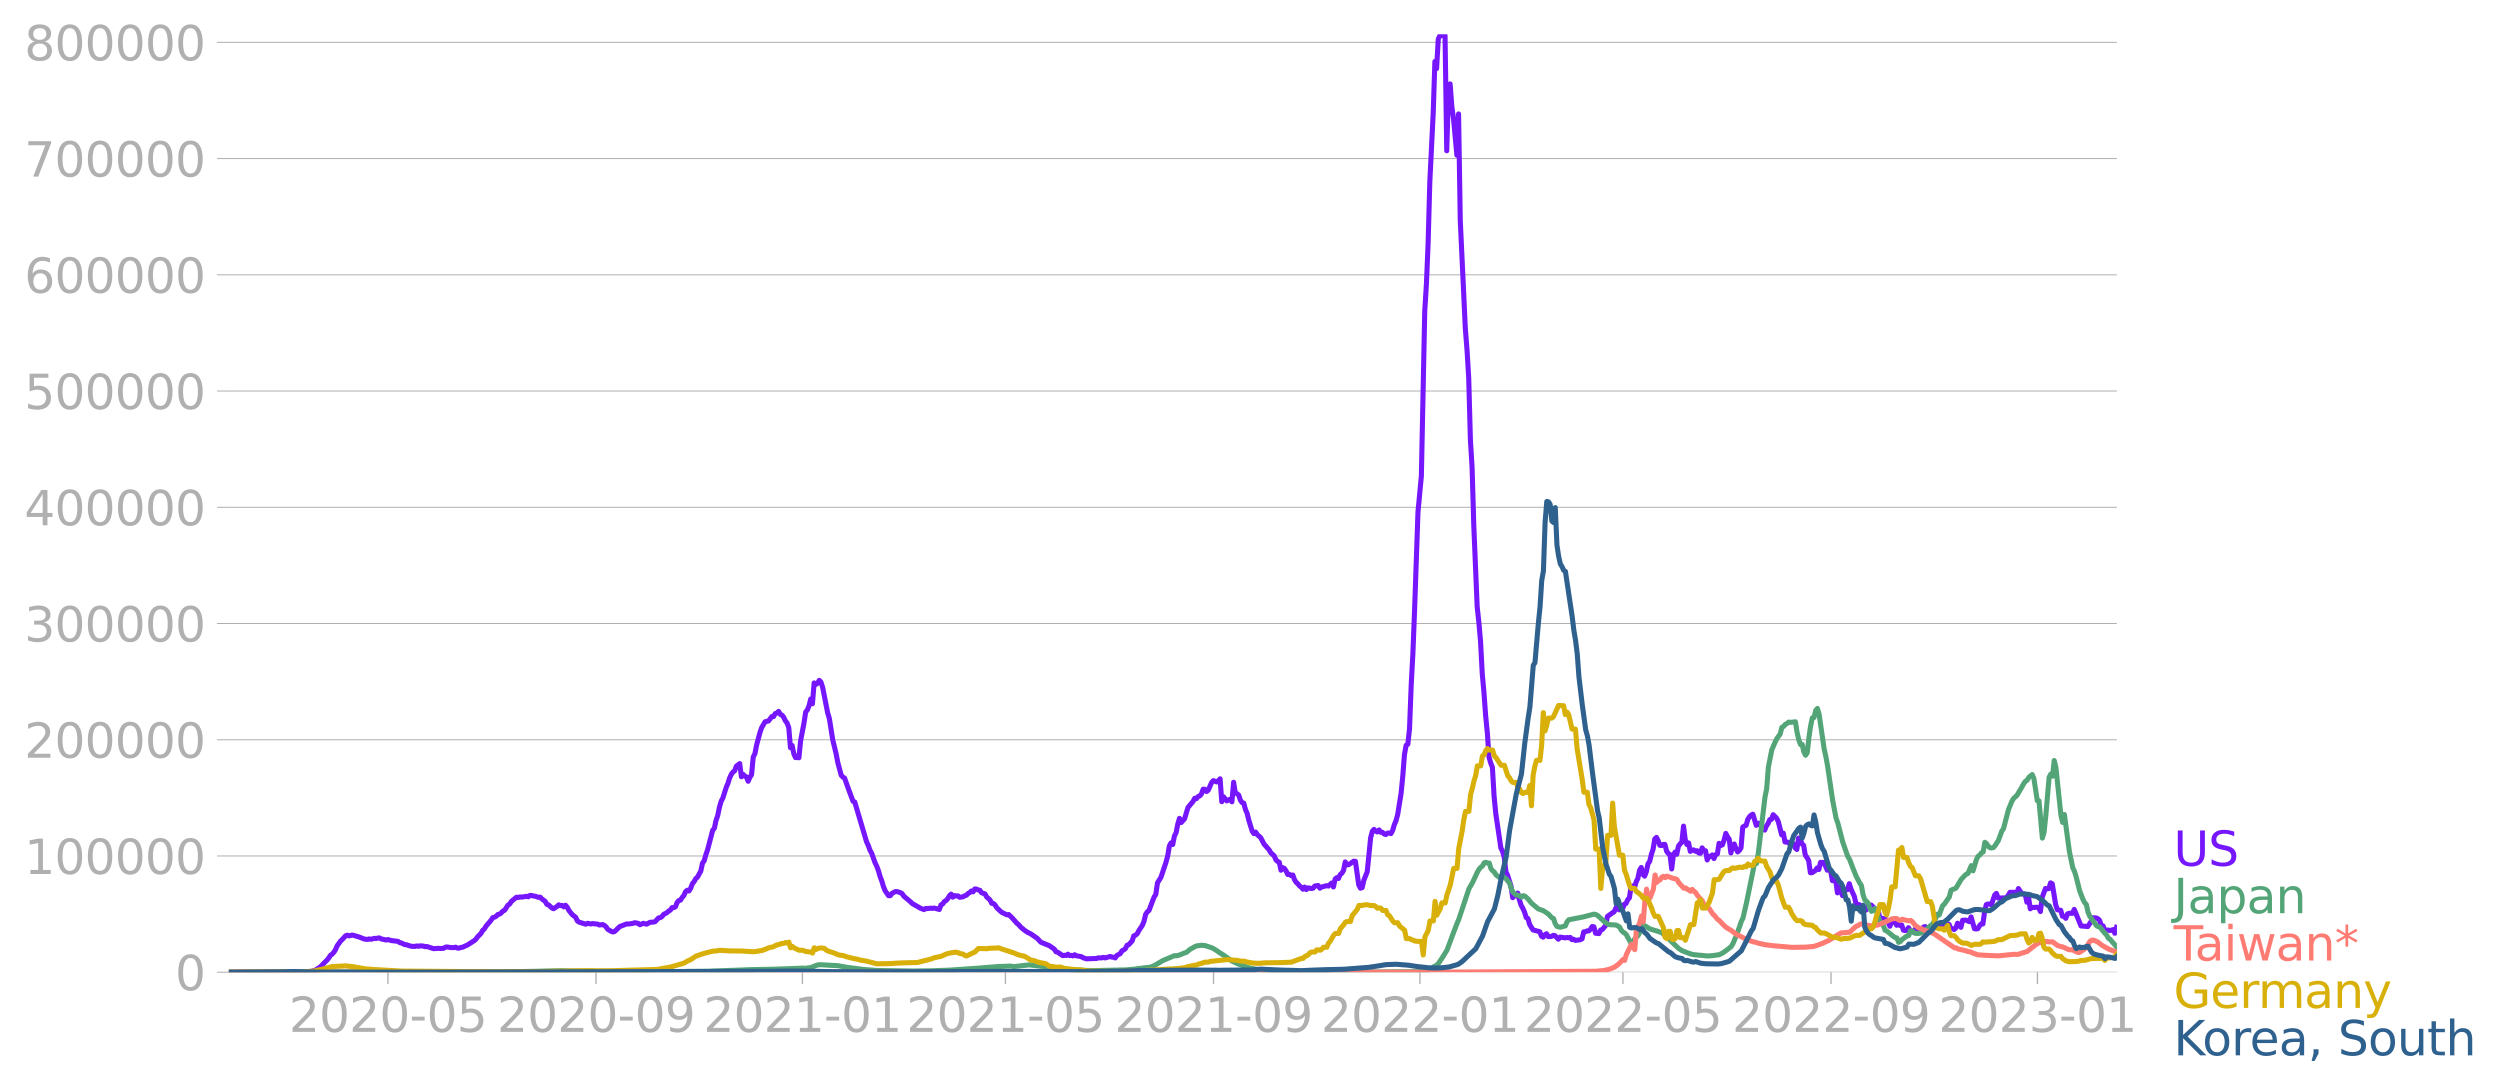 <svg xmlns="http://www.w3.org/2000/svg" xmlns:xlink="http://www.w3.org/1999/xlink" width="985.137" height="429.331" viewBox="0 0 738.852 321.998"><defs><style>*{stroke-linejoin:round;stroke-linecap:butt}</style></defs><g id="figure_1"><path id="patch_1" d="M0 321.998h738.852V0H0v321.998z" style="fill:none"/><g id="axes_1"><path id="patch_2" d="M67.645 287.328h558v-277.2h-558v277.2z" style="fill:none"/><g id="matplotlib.axis_1"><g id="xtick_1"><g id="line2d_1"><defs><path id="mc8f231d017" d="M0 0v3.5" style="stroke:#b0b0b0;stroke-width:.4"/></defs><use xlink:href="#mc8f231d017" x="114.645" y="287.328" style="fill:#b0b0b0;stroke:#b0b0b0;stroke-width:.4"/></g><g id="text_1" style="fill:#b0b0b0" transform="matrix(.14 0 0 -.14 85.397 304.966)"><defs><path id="DejaVuSans-32" d="M1228 531h2203V0H469v531q359 372 979 998 621 627 780 809 303 340 423 576 121 236 121 464 0 372-261 606-261 235-680 235-297 0-627-103-329-103-704-313v638q381 153 712 231 332 78 607 78 725 0 1156-363 431-362 431-968 0-288-108-546-107-257-392-607-78-91-497-524-418-433-1181-1211z" transform="scale(.016)"/><path id="DejaVuSans-30" d="M2034 4250q-487 0-733-480-245-479-245-1442 0-959 245-1439 246-480 733-480 491 0 736 480 246 480 246 1439 0 963-246 1442-245 480-736 480zm0 500q785 0 1199-621 414-620 414-1801 0-1178-414-1799Q2819-91 2034-91q-784 0-1198 620-414 621-414 1799 0 1181 414 1801 414 621 1198 621z" transform="scale(.016)"/><path id="DejaVuSans-2d" d="M313 2009h1684v-512H313v512z" transform="scale(.016)"/><path id="DejaVuSans-35" d="M691 4666h2478v-532H1269V2991q137 47 274 70 138 23 276 23 781 0 1237-428 457-428 457-1159 0-753-469-1171Q2575-91 1722-91q-294 0-599 50Q819 9 494 109v635q281-153 581-228t634-75q541 0 856 284 316 284 316 772 0 487-316 771-315 285-856 285-253 0-505-56-251-56-513-175v2344z" transform="scale(.016)"/></defs><use xlink:href="#DejaVuSans-32"/><use xlink:href="#DejaVuSans-30" x="63.623"/><use xlink:href="#DejaVuSans-32" x="127.246"/><use xlink:href="#DejaVuSans-30" x="190.869"/><use xlink:href="#DejaVuSans-2d" x="254.492"/><use xlink:href="#DejaVuSans-30" x="290.576"/><use xlink:href="#DejaVuSans-35" x="354.199"/></g></g><g id="xtick_2"><use xlink:href="#mc8f231d017" id="line2d_2" x="176.145" y="287.328" style="fill:#b0b0b0;stroke:#b0b0b0;stroke-width:.4"/><g id="text_2" style="fill:#b0b0b0" transform="matrix(.14 0 0 -.14 146.897 304.966)"><defs><path id="DejaVuSans-39" d="M703 97v575q238-113 481-172 244-59 479-59 625 0 954 420 330 420 377 1277-181-269-460-413-278-144-615-144-700 0-1108 423-408 424-408 1159 0 718 425 1152 425 435 1131 435 810 0 1236-621 427-620 427-1801 0-1103-524-1761Q2575-91 1691-91q-238 0-482 47Q966 3 703 97zm1256 1978q425 0 673 290 249 291 249 798 0 503-249 795-248 292-673 292t-673-292q-248-292-248-795 0-507 248-798 248-290 673-290z" transform="scale(.016)"/></defs><use xlink:href="#DejaVuSans-32"/><use xlink:href="#DejaVuSans-30" x="63.623"/><use xlink:href="#DejaVuSans-32" x="127.246"/><use xlink:href="#DejaVuSans-30" x="190.869"/><use xlink:href="#DejaVuSans-2d" x="254.492"/><use xlink:href="#DejaVuSans-30" x="290.576"/><use xlink:href="#DejaVuSans-39" x="354.199"/></g></g><g id="xtick_3"><use xlink:href="#mc8f231d017" id="line2d_3" x="237.145" y="287.328" style="fill:#b0b0b0;stroke:#b0b0b0;stroke-width:.4"/><g id="text_3" style="fill:#b0b0b0" transform="matrix(.14 0 0 -.14 207.897 304.966)"><defs><path id="DejaVuSans-31" d="M794 531h1031v3560L703 3866v575l1116 225h631V531h1031V0H794v531z" transform="scale(.016)"/></defs><use xlink:href="#DejaVuSans-32"/><use xlink:href="#DejaVuSans-30" x="63.623"/><use xlink:href="#DejaVuSans-32" x="127.246"/><use xlink:href="#DejaVuSans-31" x="190.869"/><use xlink:href="#DejaVuSans-2d" x="254.492"/><use xlink:href="#DejaVuSans-30" x="290.576"/><use xlink:href="#DejaVuSans-31" x="354.199"/></g></g><g id="xtick_4"><use xlink:href="#mc8f231d017" id="line2d_4" x="297.145" y="287.328" style="fill:#b0b0b0;stroke:#b0b0b0;stroke-width:.4"/><g id="text_4" style="fill:#b0b0b0" transform="matrix(.14 0 0 -.14 267.897 304.966)"><use xlink:href="#DejaVuSans-32"/><use xlink:href="#DejaVuSans-30" x="63.623"/><use xlink:href="#DejaVuSans-32" x="127.246"/><use xlink:href="#DejaVuSans-31" x="190.869"/><use xlink:href="#DejaVuSans-2d" x="254.492"/><use xlink:href="#DejaVuSans-30" x="290.576"/><use xlink:href="#DejaVuSans-35" x="354.199"/></g></g><g id="xtick_5"><use xlink:href="#mc8f231d017" id="line2d_5" x="358.645" y="287.328" style="fill:#b0b0b0;stroke:#b0b0b0;stroke-width:.4"/><g id="text_5" style="fill:#b0b0b0" transform="matrix(.14 0 0 -.14 329.397 304.966)"><use xlink:href="#DejaVuSans-32"/><use xlink:href="#DejaVuSans-30" x="63.623"/><use xlink:href="#DejaVuSans-32" x="127.246"/><use xlink:href="#DejaVuSans-31" x="190.869"/><use xlink:href="#DejaVuSans-2d" x="254.492"/><use xlink:href="#DejaVuSans-30" x="290.576"/><use xlink:href="#DejaVuSans-39" x="354.199"/></g></g><g id="xtick_6"><use xlink:href="#mc8f231d017" id="line2d_6" x="419.645" y="287.328" style="fill:#b0b0b0;stroke:#b0b0b0;stroke-width:.4"/><g id="text_6" style="fill:#b0b0b0" transform="matrix(.14 0 0 -.14 390.397 304.966)"><use xlink:href="#DejaVuSans-32"/><use xlink:href="#DejaVuSans-30" x="63.623"/><use xlink:href="#DejaVuSans-32" x="127.246"/><use xlink:href="#DejaVuSans-32" x="190.869"/><use xlink:href="#DejaVuSans-2d" x="254.492"/><use xlink:href="#DejaVuSans-30" x="290.576"/><use xlink:href="#DejaVuSans-31" x="354.199"/></g></g><g id="xtick_7"><use xlink:href="#mc8f231d017" id="line2d_7" x="479.645" y="287.328" style="fill:#b0b0b0;stroke:#b0b0b0;stroke-width:.4"/><g id="text_7" style="fill:#b0b0b0" transform="matrix(.14 0 0 -.14 450.397 304.966)"><use xlink:href="#DejaVuSans-32"/><use xlink:href="#DejaVuSans-30" x="63.623"/><use xlink:href="#DejaVuSans-32" x="127.246"/><use xlink:href="#DejaVuSans-32" x="190.869"/><use xlink:href="#DejaVuSans-2d" x="254.492"/><use xlink:href="#DejaVuSans-30" x="290.576"/><use xlink:href="#DejaVuSans-35" x="354.199"/></g></g><g id="xtick_8"><use xlink:href="#mc8f231d017" id="line2d_8" x="541.145" y="287.328" style="fill:#b0b0b0;stroke:#b0b0b0;stroke-width:.4"/><g id="text_8" style="fill:#b0b0b0" transform="matrix(.14 0 0 -.14 511.897 304.966)"><use xlink:href="#DejaVuSans-32"/><use xlink:href="#DejaVuSans-30" x="63.623"/><use xlink:href="#DejaVuSans-32" x="127.246"/><use xlink:href="#DejaVuSans-32" x="190.869"/><use xlink:href="#DejaVuSans-2d" x="254.492"/><use xlink:href="#DejaVuSans-30" x="290.576"/><use xlink:href="#DejaVuSans-39" x="354.199"/></g></g><g id="xtick_9"><use xlink:href="#mc8f231d017" id="line2d_9" x="602.145" y="287.328" style="fill:#b0b0b0;stroke:#b0b0b0;stroke-width:.4"/><g id="text_9" style="fill:#b0b0b0" transform="matrix(.14 0 0 -.14 572.897 304.966)"><defs><path id="DejaVuSans-33" d="M2597 2516q453-97 707-404 255-306 255-756 0-690-475-1069Q2609-91 1734-91q-293 0-604 58T488 141v609q262-153 574-231 313-78 654-78 593 0 904 234t311 681q0 413-289 645-289 233-804 233h-544v519h569q465 0 712 186t247 536q0 359-255 551-254 193-729 193-260 0-557-57-297-56-653-174v562q360 100 674 150t592 50q719 0 1137-327 419-326 419-882 0-388-222-655t-631-370z" transform="scale(.016)"/></defs><use xlink:href="#DejaVuSans-32"/><use xlink:href="#DejaVuSans-30" x="63.623"/><use xlink:href="#DejaVuSans-32" x="127.246"/><use xlink:href="#DejaVuSans-33" x="190.869"/><use xlink:href="#DejaVuSans-2d" x="254.492"/><use xlink:href="#DejaVuSans-30" x="290.576"/><use xlink:href="#DejaVuSans-31" x="354.199"/></g></g></g><g id="matplotlib.axis_2"><g id="ytick_1"><path id="line2d_10" d="M67.645 287.328h558" clip-path="url(#p9eb7801c68)" style="fill:none;stroke:#b0b0b0;stroke-width:.3;stroke-linecap:square"/><g id="line2d_11"><defs><path id="md61487b207" d="M0 0h-3.5" style="stroke:#b0b0b0;stroke-width:.3"/></defs><use xlink:href="#md61487b207" x="67.645" y="287.328" style="fill:#b0b0b0;stroke:#b0b0b0;stroke-width:.3"/></g><use xlink:href="#DejaVuSans-30" id="text_10" style="fill:#b0b0b0" transform="matrix(.14 0 0 -.14 51.737 292.647)"/></g><g id="ytick_2"><path id="line2d_12" d="M67.645 252.977h558" clip-path="url(#p9eb7801c68)" style="fill:none;stroke:#b0b0b0;stroke-width:.3;stroke-linecap:square"/><use xlink:href="#md61487b207" id="line2d_13" x="67.645" y="252.977" style="fill:#b0b0b0;stroke:#b0b0b0;stroke-width:.3"/><g id="text_11" style="fill:#b0b0b0" transform="matrix(.14 0 0 -.14 7.2 258.296)"><use xlink:href="#DejaVuSans-31"/><use xlink:href="#DejaVuSans-30" x="63.623"/><use xlink:href="#DejaVuSans-30" x="127.246"/><use xlink:href="#DejaVuSans-30" x="190.869"/><use xlink:href="#DejaVuSans-30" x="254.492"/><use xlink:href="#DejaVuSans-30" x="318.115"/></g></g><g id="ytick_3"><path id="line2d_14" d="M67.645 218.626h558" clip-path="url(#p9eb7801c68)" style="fill:none;stroke:#b0b0b0;stroke-width:.3;stroke-linecap:square"/><use xlink:href="#md61487b207" id="line2d_15" x="67.645" y="218.626" style="fill:#b0b0b0;stroke:#b0b0b0;stroke-width:.3"/><g id="text_12" style="fill:#b0b0b0" transform="matrix(.14 0 0 -.14 7.2 223.945)"><use xlink:href="#DejaVuSans-32"/><use xlink:href="#DejaVuSans-30" x="63.623"/><use xlink:href="#DejaVuSans-30" x="127.246"/><use xlink:href="#DejaVuSans-30" x="190.869"/><use xlink:href="#DejaVuSans-30" x="254.492"/><use xlink:href="#DejaVuSans-30" x="318.115"/></g></g><g id="ytick_4"><path id="line2d_16" d="M67.645 184.275h558" clip-path="url(#p9eb7801c68)" style="fill:none;stroke:#b0b0b0;stroke-width:.3;stroke-linecap:square"/><use xlink:href="#md61487b207" id="line2d_17" x="67.645" y="184.275" style="fill:#b0b0b0;stroke:#b0b0b0;stroke-width:.3"/><g id="text_13" style="fill:#b0b0b0" transform="matrix(.14 0 0 -.14 7.2 189.594)"><use xlink:href="#DejaVuSans-33"/><use xlink:href="#DejaVuSans-30" x="63.623"/><use xlink:href="#DejaVuSans-30" x="127.246"/><use xlink:href="#DejaVuSans-30" x="190.869"/><use xlink:href="#DejaVuSans-30" x="254.492"/><use xlink:href="#DejaVuSans-30" x="318.115"/></g></g><g id="ytick_5"><path id="line2d_18" d="M67.645 149.924h558" clip-path="url(#p9eb7801c68)" style="fill:none;stroke:#b0b0b0;stroke-width:.3;stroke-linecap:square"/><use xlink:href="#md61487b207" id="line2d_19" x="67.645" y="149.924" style="fill:#b0b0b0;stroke:#b0b0b0;stroke-width:.3"/><g id="text_14" style="fill:#b0b0b0" transform="matrix(.14 0 0 -.14 7.2 155.242)"><defs><path id="DejaVuSans-34" d="M2419 4116 825 1625h1594v2491zm-166 550h794V1625h666v-525h-666V0h-628v1100H313v609l1940 2957z" transform="scale(.016)"/></defs><use xlink:href="#DejaVuSans-34"/><use xlink:href="#DejaVuSans-30" x="63.623"/><use xlink:href="#DejaVuSans-30" x="127.246"/><use xlink:href="#DejaVuSans-30" x="190.869"/><use xlink:href="#DejaVuSans-30" x="254.492"/><use xlink:href="#DejaVuSans-30" x="318.115"/></g></g><g id="ytick_6"><path id="line2d_20" d="M67.645 115.572h558" clip-path="url(#p9eb7801c68)" style="fill:none;stroke:#b0b0b0;stroke-width:.3;stroke-linecap:square"/><use xlink:href="#md61487b207" id="line2d_21" x="67.645" y="115.572" style="fill:#b0b0b0;stroke:#b0b0b0;stroke-width:.3"/><g id="text_15" style="fill:#b0b0b0" transform="matrix(.14 0 0 -.14 7.2 120.891)"><use xlink:href="#DejaVuSans-35"/><use xlink:href="#DejaVuSans-30" x="63.623"/><use xlink:href="#DejaVuSans-30" x="127.246"/><use xlink:href="#DejaVuSans-30" x="190.869"/><use xlink:href="#DejaVuSans-30" x="254.492"/><use xlink:href="#DejaVuSans-30" x="318.115"/></g></g><g id="ytick_7"><path id="line2d_22" d="M67.645 81.221h558" clip-path="url(#p9eb7801c68)" style="fill:none;stroke:#b0b0b0;stroke-width:.3;stroke-linecap:square"/><use xlink:href="#md61487b207" id="line2d_23" x="67.645" y="81.221" style="fill:#b0b0b0;stroke:#b0b0b0;stroke-width:.3"/><g id="text_16" style="fill:#b0b0b0" transform="matrix(.14 0 0 -.14 7.2 86.54)"><defs><path id="DejaVuSans-36" d="M2113 2584q-425 0-674-291-248-290-248-796 0-503 248-796 249-292 674-292t673 292q248 293 248 796 0 506-248 796-248 291-673 291zm1253 1979v-575q-238 112-480 171-242 60-480 60-625 0-955-422-329-422-376-1275 184 272 462 417 279 145 613 145 703 0 1111-427 408-426 408-1160 0-719-425-1154Q2819-91 2113-91q-810 0-1238 620-428 621-428 1799 0 1106 525 1764t1409 658q238 0 480-47t505-140z" transform="scale(.016)"/></defs><use xlink:href="#DejaVuSans-36"/><use xlink:href="#DejaVuSans-30" x="63.623"/><use xlink:href="#DejaVuSans-30" x="127.246"/><use xlink:href="#DejaVuSans-30" x="190.869"/><use xlink:href="#DejaVuSans-30" x="254.492"/><use xlink:href="#DejaVuSans-30" x="318.115"/></g></g><g id="ytick_8"><path id="line2d_24" d="M67.645 46.87h558" clip-path="url(#p9eb7801c68)" style="fill:none;stroke:#b0b0b0;stroke-width:.3;stroke-linecap:square"/><use xlink:href="#md61487b207" id="line2d_25" x="67.645" y="46.87" style="fill:#b0b0b0;stroke:#b0b0b0;stroke-width:.3"/><g id="text_17" style="fill:#b0b0b0" transform="matrix(.14 0 0 -.14 7.2 52.189)"><defs><path id="DejaVuSans-37" d="M525 4666h3000v-269L1831 0h-659l1594 4134H525v532z" transform="scale(.016)"/></defs><use xlink:href="#DejaVuSans-37"/><use xlink:href="#DejaVuSans-30" x="63.623"/><use xlink:href="#DejaVuSans-30" x="127.246"/><use xlink:href="#DejaVuSans-30" x="190.869"/><use xlink:href="#DejaVuSans-30" x="254.492"/><use xlink:href="#DejaVuSans-30" x="318.115"/></g></g><g id="ytick_9"><path id="line2d_26" d="M67.645 12.519h558" clip-path="url(#p9eb7801c68)" style="fill:none;stroke:#b0b0b0;stroke-width:.3;stroke-linecap:square"/><use xlink:href="#md61487b207" id="line2d_27" x="67.645" y="12.519" style="fill:#b0b0b0;stroke:#b0b0b0;stroke-width:.3"/><g id="text_18" style="fill:#b0b0b0" transform="matrix(.14 0 0 -.14 7.2 17.838)"><defs><path id="DejaVuSans-38" d="M2034 2216q-450 0-708-241-257-241-257-662 0-422 257-663 258-241 708-241t709 242q260 243 260 662 0 421-258 662-257 241-711 241zm-631 268q-406 100-633 378-226 279-226 679 0 559 398 884 399 325 1092 325 697 0 1094-325t397-884q0-400-227-679-226-278-629-378 456-106 710-416 255-309 255-755 0-679-414-1042Q2806-91 2034-91q-771 0-1186 362-414 363-414 1042 0 446 256 755 257 310 713 416zm-231 997q0-362 226-565 227-203 636-203 407 0 636 203 230 203 230 565 0 363-230 566-229 203-636 203-409 0-636-203-226-203-226-566z" transform="scale(.016)"/></defs><use xlink:href="#DejaVuSans-38"/><use xlink:href="#DejaVuSans-30" x="63.623"/><use xlink:href="#DejaVuSans-30" x="127.246"/><use xlink:href="#DejaVuSans-30" x="190.869"/><use xlink:href="#DejaVuSans-30" x="254.492"/><use xlink:href="#DejaVuSans-30" x="318.115"/></g></g></g><path id="line2d_28" d="m67.645 287.328 22.5-.097 2-.184 1-.312 1.5-.964 2-2.025.5-.6.5-.794.5-.353.5-.54.5-.774.5-1.163 1-1.389.5-.469 1-1.103.5-.185.5.225 1-.269 2 .59 1.5.601 1 .121.5-.167.5.126 1-.294.5.082.5-.161.5-.043.5.292 1 .221.5.126.5-.163 1 .31 1.5.176.5.064.5.373.5.118 1 .476.5.034 1 .33.5.137 1 .022.5-.155.5.128.5-.14 1 .062.5.193.5-.072 2 .651 1.5-.11.5.066 1-.074.5-.323.5-.07 1 .172 1 .028.5-.133.5.266.5.03.5-.195.5-.056 1.5-.679 2-1.276.5-.436.5-.697 1-.997.5-.888.5-.44.5-.837 1.5-1.758.5-.771.5-.127.5-.254.5-.542.5-.103.5-.361.5-.549.5-.233 1-1.535.5-.308.5-.784 1.5-1.231.5.103.5-.19.5.06 1.5-.242.5.148.5-.419.5.028.5.165.5.042 1 .35.5-.07.5.519 1 .74.5.888.5.144 1 .936.5.193 1-.668.5-.478.5.233.5-.053.5.421.5-.472.5.561.5.961 1 1.254 1 .766.5 1.088.5.346 2 .624.5-.26 1 .186.5-.111 1.5.158.5.257 1-.123.5.25.5.432.5.73 1 .582.5.188.5-.117 1-.953.5-.507 2-.774 1-.032 1-.184.5-.174 1 .214.5.387 1-.407 1 .243 1-.56 1-.05.5-.135 1-1.1.5-.087.5-.288.5-.663 1-.52.5-.475.5-.278.5-.735.5.02.5-.266.5-1.265.5-.587.5-.111.5-.803.5-.58.5-1.14.5-.397.5.21.5-.806.5-1.323.5-.612.5-.901.5-.426 1-1.827.5-2.351.5-.672.5-1.833.5-1.405 1.5-5.754.5-.599.5-2.33.5-1.453.5-2.436.5-1.754.5-.94 1-3.163.5-1.17.5-1.587.5-1.095.5-.72.5-.329.5-1.4 1-.759.5 3.88.5-.693.5.496.5.273.5 1.264.5-1.171.5-.774.5-5.227.5-.978.5-2.573 1-3.738.5-1.406 1-1.722 1-.225 1-1.307.5.013.5-.903.5-.167.5-.468.5.87.5.22.5.635.5 1.051.5.656.5 1.353.5 5.934.5-.635.5 2.453.5 1.118.5-.051.5.1.5-5.022 1-5.234.5-3.29.5-.593.5-1.241.5-2.01.5 1.416.5-6.151.5.447.5-.33.5-.872.5.477.5 1.523 1.5 7.616.5 1.657 1 6.312 1 4.118.5 2.6 1 3.73.5.555.5.28 1 2.838 1.5 4.034.5.204 3.5 11.77.5 1.06.5 1.408.5.908 1 2.787.5 1.03.5 1.327.5 1.763.5 1.31.5 1.663.5 1.211 1 1.458.5.002.5-.686 1-.53.5-.002 1 .312.5.29.5.745 2 1.685.5.496 1.5.862 1 .569 1 .367.5-.333.5.037 1-.128.5.067.5-.099 1.5.423.5-1.372.5-.254.5-.748.5-.27.5-.539.5-.893.5-.466.5.904.5-.464.5.112.5-.035.5.417 1-.135.5-.311.5-.147.5-.518.5-.287.5-.465.5.247.5-.85.5.038.5.276.5.081.5.735 1 .338.5.897 1 .897.5.987.5.052.5.462.5.812 1 .944.5.419 1.5.73.5-.104 1 .95 1.5 1.694.5.385.5.619 1 .848 1 .718 1 .471 2 1.39 1 1.103 2.5 1.01 1.5 1.044.5.776.5.133 1.5 1.018.5-.107.5.064.5-.385.5.407.5-.079.5.17.5-.343.5.31 1 .155.5.106.5.316 1 .32 3-.114.5-.173 1 .005.5-.149.5.16 1.5-.423.5.184.5.02.5.225.5-.738 1-.53.5-.853.5-.234.5-.368.5-1.005.5-.194 1-1.08.5-1.525.5-.197.5-.423.5-.96 1-1.48.5-1.202.5-2.097.5-.752.5-.406 1-2.677.5-1.262.5-.782.5-3.453 1-1.576 1.5-4.45.5-1.828.5-2.984.5-.942.5.475.5-2.499.5-.993.5-2.556.5-1.68.5 1.238 1-1.102 1-3.33 1.5-1.795.5-.95.5.122.5-.63.5-.196.5-.584.5-1.394.5.032.5.663.5-.384 1-2.287.5-.551 1 .385.5-.358.5-.565.5 6.766.5-1.472 1 1.239.5-.323.5-.157.5.742.5-5.774.5 3.164.5.217.5.395.5 1.524.5.7.5.176.5 1.88.5 1.164.5 2.04 1 3.222.5.707.5-.473.5.76 1 .904 1 1.897 1.5 1.712.5.866 1 .892.5 1.19.5.463.5.256.5 2.342.5-.758.5.217.5.733.5 1.07.5-.05.5.384.5-.185.5 1.392.5.79.5.434.5.63.5.347.5.6.5-.63.5.734.5-.502 1 .194.5-.099.5-.64 1-.138.5.773.5-.328 1.5-.406.5.123 1-.9.5 1.157.5-2.308.5-.437.5.25.5-1.164.5-.392.5-.848.5-2.498.5.876.5-.052 1.5-1.041.5.04 1 7.023.5.923.5-.177.5-2.172 1-2.517 1-10.02.5-1.93.5-.561.5.502.5.252.5-.608.5.686.5.029.5.494.5.155.5-.409.5-.043.5.185.5-.896.5-1.722.5-1.175.5-1.842 1-6.224.5-5.017.5-6.487.5-2.736.5-.326.5-4.544.5-13 .5-9.333.5-12.914 1-28.822 1-10.631 1-48.733.5-8.085.5-12.104.5-18.007 1-20.298.5-15.297.5 2.09.5-8.739.5-1.015.5-.008.5-.374.5.359.5 34.069.5-17.01.5-2.747.5 6.596.5 3.603 1 10.87.5-12.194.5 31.435 1.5 32.067.5 6.246.5 8.338.5 18.325.5 8.137.5 17.176 1 23.926.5 4.625.5 5.692.5 9.457.5 5.527.5 6.867.5 5.068.5 7.192.5 1.749.5 1.267.5 8.607.5 5.076 1.5 10.144.5 1.013.5 1.75.5 4.296.5 1.04 1 3.166.5 3.447.5-.77.5.246.5-.84.5 2.097.5 1.522.5.885.5 1.13.5 1.598.5.29.5 1.738 1 1.632 2 .528.5 1.328.5.286.5-.704.5-.312.5.84 1-.046.5-.333.5.112 1 1.046.5-.627 1.5.215.5-.09.5.088.5-.123.5.65.5-.116.5.344 1-.114.5-.089.5-.25.5-2.063.5-.048.5-.235h.5l.5-.503.5-.792.5.09.5 1.899 1 .104.5-1.052.5-.16 1-1.195.5-2.655 1.5-1.09.5-.313.5-1.082.5-.809.5 1.341 1-.381.5-1.28.5-.234.5-1.106.5-.551.5-3.327.5-.194.5.527.5-1.732.5-1.024.5-2.388.5-.84.5 2.05.5.519.5-1.302.5-2.343.5-.727.5-2.1.5-1.483.5-3.02.5-.473.5.978.5 1.361.5.072.5-.339.5.001.5 2.01.5.681.5.297.5 4.254.5-4.088.5-.883.5.648.5-2.412.5-.68.5-.455.5-4.775.5 3.952.5 1.478.5-.471.5 2.494.5-.356.5-.073.5.404.5-.173.5.673.5.093.5-1.602.5.864.5-.014.5 2.725.5-1.031.5-.023.5-.426.5 1.06.5-1.144.5-.212.5-3.135.5.657.5-.223.5-1.425.5-1.945.5 1.008.5.677.5 4.096.5-2.14.5-.516.5 1.408.5.94.5-.429.5-.79.5-6.106.5-.333.5-.191.5-1.786.5-.76.5-.498.5-.248 1 3.289.5-.593.5-.015.5 1.069.5.63.5.312.5-1.228.5-.73.5-1.148.5-.08.5-1.365 1 1.013.5.984 1 3.952.5-.488.5 2.606 1 .077.5.718.5-.433.5.192.5 1.195.5.464.5-3.37.5.143.5 1.595.5.392.5 2.925.5.68.5.937.5 3.563.5-.003 1-.675.5-.727.5.465.5-2.119 1 .034 1 2.287.5-.124.5.434.5 2.752 1 .07.5 3.555.5-1.813 1 2.643.5-1.773.5.065.5-.076.5-1.753.5 1.609 1 2.176.5 2.185 1 .252 1 1.183 1 .364.5-1.328 1-.12 1.5 1.481.5-.17.5 2.44 1.5.326.5.279.5.744.5 1.157.5-1.215 1 .021.5.904.5-.27.5.328.5-.13.5 1.534.5.086.5-.058.5-.779.5.844 1 .5.5-.935.5.029 1-.11.5-.008.5-.532.5-.094.5.77.5-.178.5.255 1-.527.5-.123 1-.97.5.187.5-.23.5.21.5.86.5-1.143.5.221.5 1.253.5.001.5.27.5-.478.5-1.394 1 1.218.5-2.08 1-.052 1 .465.5-1.408 1 3.486.5.084.5-.098.5-.874.5-.546.5.022.5-3.646.5-2.063.5-.187.5.019.5.222 1-2.943.5-.422.5 1.365 2-.03.5-.134.5-.633.5-.885 1.5-.01.5.556.5-1.666 1 1.537.5.014.5.13.5 2.353.5-1.424.5 3.374.5-.39 1-.03.5-.053.5.202.5 1.085.5-4.16 1-2.648.5.103.5-.07.5-1.703.5.27 1 6.12.5 1.564 1 .144.5 1.742.5.098.5.54.5-1.287.5-.205 1 .01.5-1.154 2 4.894 2 .17 1-1.532.5-1.062 1 .056.5.232.5.482.5 1.617.5-.01.5 1.26 1 .002.5.12.5-.079.5-.193.5 1.096.5-1.759h0" clip-path="url(#p9eb7801c68)" style="fill:none;stroke:#7516fd;stroke-width:1.5;stroke-linecap:square"/><path id="line2d_29" d="m67.645 287.328 34.5-.103 10-.02 13 .111 21.5-.047 11.5-.207 7.5-.175 6 .118 18 .174 7-.029 12.5-.1 13-.49 6.5-.12 6.5-.23 2-.085 1 .03 1.5-.219 1-.383 1-.38 1-.059 2 .133 3 .15 2.5.458 5 .656 4 .308 10.5.153 5.5-.058 5.5-.202 8.5-.587 5.5-.453 4-.155 1 .16 4.5-.521 12.5 1.412 4.5.242 3 .018 8.5-.182 2.5-.222 3.5-.453 1-.08 1-.31 1-.492 2-1.197 3.5-1.474.5.067 1-.267 1.5-.615.5-.139 1-.855 1.5-.843.5-.218 1.5-.187 1 .097 2 .639 1 .55 1.5 1.024 1 .616 2.5 1.778 1.5.685 2 .804.5.095 1 .397 2.5.464 1 .065 1.5.201 2.5.192 4.5.169 21.5.158 18-.15 1-.147 1-.474 1-.77 1-.528.5-.527 1-1.483 1.5-2.4 2-5.366 1-2.61.5-1.17 3-9.018 1-1.727 1.5-3.195.5-.853.5-.583.5-.346.5-.957.5-.143.5.232.5-.009.5 1.661.5.616.5.387.5.834 1.5 1.083.5-.642 1 .694.5.715.5.52.5 1.666.5 1.082 1 .843.5.04.5.208.5.38.5-.443.5.095 1 .895 1 1.252 2 1.669 1.5.526 1.5.999 1 1.08.5.235.5 1.511.5.812 1 .269 1.5-.426.5-1.2.5-.6 4.5-.887 1-.277 2-.508.5.12.5.25 2 1.835 1 .73.5.179 2 .106 1 .573.5.926.5.571.5.274.5.493 1.5 2.736 1-1.451 1-1.01 1.5-2.884.5-.005 1.5.93 1 .314 1 .28 1.5.538 1 .767 3 2.954 1 .933 1 .644 1 .393 1.5.562 1 .224 4 .383 1.5-.094 2-.289 1-.492 1.5-1.09 1-.798.5-.827 1-2.31 1-2.793.5-1.511.5-1 1-4.34 2.5-12.234.5.456.5-2.848 2-16.755.5-2.471.5-6.365 1-5.101 1-2.332.5-1.044 1-1.357.5-1.968.5-.274.5-.609.5-.257.5-.425.5.09 1.5-.173.5 3.189.5 2.151.5 1.378.5-.034.5 2.274.5.929.5-.755.5-4.528.5-3.413.5-2.346.5-.12.5-2.077.5-.596.5 1.7 1.5 10.314.5 2.213.5 2.742 1.5 10.166 1 5.245.5 1.367 1.5 5.774 1.5 4.293.5.743 1 2.656 1 2.45 1 1.924.5.726.5 2.74.5 1.493.5.418.5.595.5 1.557.5.848.5-.27.5-.588.5.974 1 3.061.5.178.5.856.5 1.392.5.196 2 1.637.5.32.5.104.5 1.306.5-.204.5-.6 1.5-1.1.5-.114.5-1.431.5.095.5.47.5.247 1-.013.5-.072 1.5-.922 1-.883.5-.478.5-.27 1-1.849.5-1.213.5.254 1-2.72.5-.455 1.5-2.171.5-1.965.5-.26.5-.123.5-.291 1.5-2.54 1-1.083.5-.434.5-.238 1-2.31.5 1.545 1-3.312.5-1.019.5-.328.5-.68.5-.247.5-2.851.5.388.5.772.5.437.5.074.5-.107.5-.54 1-1.57 1-2.738.5-.722 1.5-5.71 1-2.412.5-.837 1-.916 1.5-2.55.5-.944.5-.659.5-.31.5-.848 1-.833.5 1.205 1 6.522.5.049 1 11.01.5-1.71.5-4.749 1-11.522.5-.935.5.635.5-4.641.5 2.033 1.5 14.246.5 2.009.5-2.347 1.5 11.008 1 4.757.5 1.07.5 1.62 1 4.036 1 2.595.5.968.5.547.5 2.29.5 1.17 2 2.799.5.285.5.116 1 1.29 1 1.105.5.919.5.303 2 2.313h0" clip-path="url(#p9eb7801c68)" style="fill:none;stroke:#53a577;stroke-width:1.5;stroke-linecap:square"/><path id="line2d_30" d="m67.645 287.328 239-.077 6.5-.085 32 .156 79-.009 47.5-.26 2.5-.245 1.5-.368 1.5-.6 1-.73 1-.951.5-.584.5.256.5-1.7 1.5-3.038 1 1.58.5-6.327.5-.483.5-1.406.5-1.739.5 1.775.5-6.328.5-3.372.5 3.299.5-.736 1-2.55.5-4.206.5 2.176.5-.528.5-.223.5-.814.5-.21.5.37.5-.445 2 .727.5.054.5.244.5.897 1.5 1.672.5-.116.5.402.5.2.5.403.5-.564.5.565.5.388.5.827 1.5 1.665.5 1.274.5-.003 1 .945 1 1.547.5.465 1 1.192.5.345 1 1.087 1 .95 1.5.883 1.5 1.148 3 1.484 2 .753.5.055 1 .336 2 .441 2.5.316 5.5.478 4-.063 2.5-.228 2.5-.903 2-.934 2.5-1.574 1-.584 2.5-.18 1.5-1.428.5-.363.5-.185.5-.364.5-.14 2.5.54 1 .01 1.5-.255 1.5-.614 2.5-1.158 1-.126.5.065.5.399.5.123.5-.34 2 .474.5-.169.5.381 1 1.206 1 .687.5.123 1 .492 1.5.489 1.5.609 6 4.15.5-.002.5.315 2.5.573.5.231.5.018 1.5.623 1 .306 2 .132 2.5.107 1.5.053 4.5-.447 1 .025.5-.073 1.5-.486 1-.318 1.5-1.199 1.5-1.163 1.5-.42.5-.175 1 .052.5.097 1-.037 1.5 1.117 1 .302.5.083 1.5.697.5.172.5-.033.5.102 1.5.715.5-.036 1.5-1.014.5-.57 1-1.605.5-.388.5-.055 1 .396.5.277 1 .808 2 1.14 2.5.961h0" clip-path="url(#p9eb7801c68)" style="fill:none;stroke:#fe7b74;stroke-width:1.5;stroke-linecap:square"/><path id="line2d_31" d="m67.645 287.328 22-.097 3-.228 3-.67 2.5-.67 4-.204 2 .209 4 .69 3.5.234 7 .4 21.5.162 3-.027 4 .062 11.5-.052 15.5-.273 3 .06 4-.049 13-.375 4-.697 4-1.16 1-.613 1-.437 1.5-.996 1.5-.528 1.5-.461 2-.504 1-.062 1-.192 3 .179 3.5.034 3.5.22 1-.112 1-.212.5-.022 1.5-.57.5-.25 1.5-.336.5-.34 2-.617.5-.014.5-.25.5.147.5-.259.5 1.658.5-.427.5.443 1.5.715 1-.017 1 .383 1.5.165.5.302.5-1.563.5.536.5-.326 1-.174 1 .14.5.466.5.295 2 .662 1 .455 1 .19.5.02 1 .38 2.5.636.5.015 1 .335 2 .324 3 .786 4-.068 1.5-.105 2-.1 4.5-.12 4-1.018 1-.393 1-.199 1-.215 1.5-.672 1-.275 1.5-.242.5-.016.5.115.5.245 1 .198.5.362.5.19 1-.468 1-.51.5-.193 1-1.032 2 .02.5.059.5-.157 2.5-.071.5-.067 1 .365 3.5 1.144 1 .446 1 .289 1 .222.5.223 1.5.937 1 .168 1.5.567 1 .127 1 .247 1 .707 2.5.33.5-.112.5.082 1 .36 3 .33 2 .12 2 .34 2 .018 6.5.095 6.5-.22 11.5-.65 1.5-.208h.5l.5-.244 1-.234 1.5-.317h.5l.5-.31 1-.249 1-.342h1l.5-.22 1-.096 4-.432 1 .063 1 .097 1 .074 1 .218h1l1 .283 1.5.27 1.5.097 1-.04 1-.091 5.5-.095 2.5-.107 3-1.118h.5l.5-.577.5-.182.5-.304.5-.587.5-.25h1l.5-.62.5-.017.5.138.5-.29.5-.61h1l.5-1.226.5-.541 1-1.743.5-.566h1l.5-1.429 1-1.147.5-.744.5-.213h1l.5-1.723 1.5-1.86.5-1.151h1l.5-.177 1-.036 1 .237h1l.5.318.5.476.5-.119.5.128.5.64h1l.5 1.292.5.257 1 1.582.5.506h1l.5.974 1.5 1.216.5 2.502h1l.5.323.5.115.5.276 1 .106h1l.5 4.007.5-5.307 1-1.985.5-2.764h1l.5-5.776.5 4.1 1-1.895.5-1.76h1l.5-2.306 1-2.974 1-4.91h1l.5-5.87 1-5.115.5-3.416.5-2.453h1l.5-5.013.5-1.75.5-2.184.5-1.618.5-2.88h1l.5-2.935.5-.341.5-1.264.5-.576.5.425h1l.5 1.71.5.508 1.5 2.288h1l1 3.128.5.536.5.947.5.456h1l.5 1.714.5.186.5 1.11.5.278.5-.336h1l.5-2.033.5 5.992.5-9.14.5-2.555.5-1.73h1l.5-4.345.5-9.76.5 5.401.5-1.58.5-2.208h1l.5-.406 1.5-3.326 1 .066h.5l.5 2.63.5-.75.5.749 1 4.292h1l.5 5.845 1.5 9.01.5 3.792h1l.5 3.666.5.864 1 3.683.5 8.6h1l.5 11.628.5-5.614 1-2.122.5-7.936h1l.5-9.537.5 6.89 1.5 8.501h1l.5 4.48.5 1.143 1 3.384.5.812h1l.5.93.5.292 1 .826.5.789h1l.5.676 1 2.27.5 1.485.5.985h1l1.5 3.318.5 2.881.5.361.5-2.132h.5l.5 2.328.5.125.5-.285.5-2.38.5-.056.5 2.132h1l.5.77 1.5-4.615h1l1-6.396.5-.377.5-.565.5 2.442h1l1-1.656 1-2.802.5-3.93h1l.5-.144 1-1.666.5-.653.5-.24h1l.5-.536.5-.253.5.158 1.5-.361 1 .08.5-.356.5.153.5-.822.5.395h1l.5-1.16.5-.292.5-.657.5.761 1 .092h.5l.5 1.523 1 1.69.5 1.595.5 1.13h1l.5 1.234 1 3.772 1 2.688h1l.5.847.5 1.177 1 1.458.5.474h1l.5.185.5.734.5.262 2 .212.5.467.5.163.5.71 1 .925h1l.5.153 2 1.117h1l1.5.564 1-.232 1.5-.04 1.5-.711.5-.135h1l2-1.356.5-.592h1l.5-.508.5-1.425.5-1.919.5-1.074.5-2.236h1l.5 2.305.5.757.5-1.851.5-2.632.5-3.815h1l1-10.843.5-.157.5-.625.5 2.94h1l.5 1.51.5 1.103.5.328 1 2.469h1l.5.828 2 6.797h1l.5 1.32 1 6.469.5.013.5.239h1l.5.434.5-.613.5-.877.5 1.961.5 1.125h1l.5.515.5.682.5.452 1 .563h1l.5.15 1 .53 1-.354 1.5.032.5-.24.5-.514.5.097 2.5-.186.5-.077 1-.468h1l2.5-1.201 1.5-.071.5-.062 1-.36 1.5-.035.5 1.684.5 1.024.5-.389.5-1.253.5.86h1l.5-2.001.5-.1.5 1.561.5 2.582.5.527h1l.5.503.5.688 1 .846.5.126h1l.5.653 1 .69 1 .244 2.5-.095 1-.29h1l2-.537 1.5-.052 2-.029.5.607.5-.658 1-.098 1-.192.5-.109.5-.754h0" clip-path="url(#p9eb7801c68)" style="fill:none;stroke:#d8b009;stroke-width:1.5;stroke-linecap:square"/><path id="line2d_32" d="m67.645 287.328 15.5-.105 3.5-.104 7.5.174 10.5.02 23.5.002 100-.262 4.5-.072 4.5.019 8.5.158 9.5.038 30.5-.068 10-.03 8.5.016 6 .007 12 .048 8-.125 6-.21 18.5-.133 6 .052 7.5-.08 1.5.008 3-.265 1.5.081 4.5.202 6 .163 3-.13 4-.152 5.5-.121 7.5-.586 3-.457 2-.332 3-.103 3.5.268 2.5.38 3.5.39 2 .07 2-.084 2-.2 2.5-.704.5-.22 1-.742 4-3.734 2-3.757 1.5-4.27 2-3.734 1-3.92 1-5.063 1-4.375.5-2.079 1-7.749 2-10.946 1.5-5.694 1-9.278 1-7.417.5-3.127 1-12.363.5-.792 1-11.576.5-4.86.5-7.833.5-2.861.5-14.417.5-6.087.5.114.5.759.5 4.937.5.422.5-4.416.5 11.077.5 3.319.5 2.25.5.813.5 1.078.5.311 2 13.333.5 4.113.5 2.946.5 3.993.5 6.786 1 8.383 1 7.283.5 1.78.5 2.714 1 8.206 1.5 11.217.5 2.12 1 8.652 1 5.024 1 2.981.5.657 1 3.565.5 4.457.5-1.323 1 2.9.5.701 1 2.797.5-2.074.5 3.988.5.182 1-.138.5.056 1 .566.5-.28.5.491.5.718.5.359 1 1.345 1.5 1.039.5.301.5.163 3 2.438.5.189 1.5 1.285 1 .315 1 .193.5.54.5.12.5-.11 1.5.455.5.058.5-.176 1.5.5 1.5.156 3.5.071 1-.101 1.5-.41 1-.326 2-1.762 1.5-1.293 2-3.94 1-2.01.5-.668 1.5-5.117 1-2.795.5-1.232.5-.47 1-2.43 1.5-2.322 1-.833.5-.61 1-1.925 1.5-4.327.5-.52 1-3.435.5-1.44 1.5-2.15.5-.333.5 3.224.5-1.42.5-2.025.5-.494.5-.238.5.425.5.149.5-3.237.5 2.036.5 3.2 1 3.507.5 1.259.5.78 1.5 4.987.5.566 1 1.426.5.275 1 1.679.5.436.5.989 1 3.966.5.03.5 2.082.5 4.195.5-4.55.5.86.5-.032.5-.322.5.86.5.464.5-2.023.5 6.495.5 1.117.5.69.5.441.5.257.5.417.5.25 2.5.46.5 1.126 1 .18 2 1.12.5.047.5.207.5.082 1-.23 1-.288.5-.87 1.5.071 1.5-.594 3-3.01.5-.207 1.5-1.987.5-.37 1-.281.5-.008.5-.192 1-.797 2-2.028.5-.521.5-.202.5-.004 1 .437 1 .153h.5l2-.68 1-.013 3 .364.5-.041 1-.659 1-.88 1-.865.5-.123 1-.937 2-.874 1-.082 1.5-.51 2.5.138 1 .357 1 .198.5.138 1 .76 1 .764 1 .985.5.178 2 4.055 1 1.534.5.243 1 1.83 1 1.298.5.442.5.783.5.241.5 1.371.5.852 1-.47.5.205.5-.11.5.088.5-.361.5-.043 1 1.716.5.435.5.239 1 .249 1.5.301.5.712.5-.525 1 .119 1.5.353.5-.523h0" clip-path="url(#p9eb7801c68)" style="fill:none;stroke:#2f618f;stroke-width:1.5;stroke-linecap:square"/><g id="text_19" style="fill:#7516fd" transform="matrix(.14 0 0 -.14 642.385 255.887)"><defs><path id="DejaVuSans-55" d="M556 4666h635V1831q0-750 271-1080 272-329 882-329 606 0 878 329 272 330 272 1080v2835h634V1753q0-912-452-1378Q3225-91 2344-91q-885 0-1337 466-451 466-451 1378v2913z" transform="scale(.016)"/><path id="DejaVuSans-53" d="M3425 4513v-616q-359 172-678 256-319 85-616 85-515 0-795-200t-280-569q0-310 186-468 186-157 705-254l381-78q706-135 1042-474t336-907q0-679-455-1029Q2797-91 1919-91q-331 0-705 75-373 75-773 222v650q384-215 753-325 369-109 725-109 540 0 834 212 294 213 294 607 0 343-211 537t-692 291l-385 75q-706 140-1022 440-315 300-315 835 0 619 436 975t1201 356q329 0 669-60 341-59 697-177z" transform="scale(.016)"/></defs><use xlink:href="#DejaVuSans-55"/><use xlink:href="#DejaVuSans-53" x="73.193"/></g><g id="text_20" style="fill:#53a577" transform="matrix(.14 0 0 -.14 642.385 269.887)"><defs><path id="DejaVuSans-4a" d="M628 4666h631V325q0-844-320-1225T-91-1281h-240v531h197q418 0 590 235 172 234 172 840v4341z" transform="scale(.016)"/><path id="DejaVuSans-61" d="M2194 1759q-697 0-966-159t-269-544q0-306 202-486 202-179 548-179 479 0 768 339t289 901v128h-572zm1147 238V0h-575v531q-197-318-491-470T1556-91q-537 0-855 302-317 302-317 808 0 590 395 890 396 300 1180 300h807v57q0 397-261 614t-733 217q-300 0-585-72-284-72-546-216v532q315 122 612 182 297 61 578 61 760 0 1135-394 375-393 375-1193z" transform="scale(.016)"/><path id="DejaVuSans-70" d="M1159 525v-1856H581v4831h578v-531q182 312 458 463 277 152 661 152 638 0 1036-506 399-506 399-1331T3314 415Q2916-91 2278-91q-384 0-661 152-276 152-458 464zm1957 1222q0 634-261 995t-717 361q-457 0-718-361t-261-995q0-634 261-995t718-361q456 0 717 361t261 995z" transform="scale(.016)"/><path id="DejaVuSans-6e" d="M3513 2113V0h-575v2094q0 497-194 743-194 247-581 247-466 0-735-297-269-296-269-809V0H581v3500h578v-544q207 316 486 472 280 156 646 156 603 0 912-373 310-373 310-1098z" transform="scale(.016)"/></defs><use xlink:href="#DejaVuSans-4a"/><use xlink:href="#DejaVuSans-61" x="29.492"/><use xlink:href="#DejaVuSans-70" x="90.771"/><use xlink:href="#DejaVuSans-61" x="154.248"/><use xlink:href="#DejaVuSans-6e" x="215.527"/></g><g id="text_21" style="fill:#fe7b74" transform="matrix(.14 0 0 -.14 642.385 283.887)"><defs><path id="DejaVuSans-54" d="M-19 4666h3947v-532H2272V0h-634v4134H-19v532z" transform="scale(.016)"/><path id="DejaVuSans-69" d="M603 3500h575V0H603v3500zm0 1363h575v-729H603v729z" transform="scale(.016)"/><path id="DejaVuSans-77" d="M269 3500h575l719-2731 715 2731h678l719-2731 716 2731h575L4050 0h-678l-753 2869L1863 0h-679L269 3500z" transform="scale(.016)"/><path id="DejaVuSans-2a" d="m3009 3897-1121-606 1121-610-181-306-1050 634V1831h-356v1178L372 2375l-181 306 1122 610-1122 606 181 309 1050-634v1178h356V3572l1050 634 181-309z" transform="scale(.016)"/></defs><use xlink:href="#DejaVuSans-54"/><use xlink:href="#DejaVuSans-61" x="44.584"/><use xlink:href="#DejaVuSans-69" x="105.863"/><use xlink:href="#DejaVuSans-77" x="133.646"/><use xlink:href="#DejaVuSans-61" x="215.434"/><use xlink:href="#DejaVuSans-6e" x="276.713"/><use xlink:href="#DejaVuSans-2a" x="340.092"/></g><g id="text_22" style="fill:#d8b009" transform="matrix(.14 0 0 -.14 642.385 297.887)"><defs><path id="DejaVuSans-47" d="M3809 666v1253H2778v519h1656V434q-365-259-806-392-440-133-940-133-1094 0-1712 639-617 640-617 1780 0 1144 617 1783 618 639 1712 639 456 0 867-113 411-112 758-331v-672q-350 297-744 447t-828 150q-857 0-1287-478-429-478-429-1425 0-944 429-1422 430-478 1287-478 334 0 596 58 263 58 472 180z" transform="scale(.016)"/><path id="DejaVuSans-65" d="M3597 1894v-281H953q38-594 358-905t892-311q331 0 642 81t618 244V178Q3153 47 2828-22t-659-69q-838 0-1327 487-489 488-489 1320 0 859 464 1363 464 505 1252 505 706 0 1117-455 411-454 411-1235zm-575 169q-6 471-264 752-258 282-683 282-481 0-770-272t-333-766l2050 4z" transform="scale(.016)"/><path id="DejaVuSans-72" d="M2631 2963q-97 56-211 82-114 27-251 27-488 0-749-317t-261-911V0H581v3500h578v-544q182 319 472 473 291 155 707 155 59 0 131-8 72-7 159-23l3-590z" transform="scale(.016)"/><path id="DejaVuSans-6d" d="M3328 2828q216 388 516 572t706 184q547 0 844-383 297-382 297-1088V0h-578v2094q0 503-179 746-178 244-543 244-447 0-707-297-259-296-259-809V0h-578v2094q0 506-178 748t-550 242q-441 0-701-298-259-298-259-808V0H581v3500h578v-544q197 322 472 475t653 153q382 0 649-194 267-193 395-562z" transform="scale(.016)"/><path id="DejaVuSans-79" d="M2059-325q-243-625-475-815-231-191-618-191H506v481h338q237 0 368 113 132 112 291 531l103 262L191 3500h609L1894 763l1094 2737h609L2059-325z" transform="scale(.016)"/></defs><use xlink:href="#DejaVuSans-47"/><use xlink:href="#DejaVuSans-65" x="77.49"/><use xlink:href="#DejaVuSans-72" x="139.014"/><use xlink:href="#DejaVuSans-6d" x="178.377"/><use xlink:href="#DejaVuSans-61" x="275.789"/><use xlink:href="#DejaVuSans-6e" x="337.068"/><use xlink:href="#DejaVuSans-79" x="400.447"/></g><g id="text_23" style="fill:#2f618f" transform="matrix(.14 0 0 -.14 642.385 311.887)"><defs><path id="DejaVuSans-4b" d="M628 4666h631V2694l2094 1972h813L1850 2491 4331 0h-831L1259 2247V0H628v4666z" transform="scale(.016)"/><path id="DejaVuSans-6f" d="M1959 3097q-462 0-731-361t-269-989q0-628 267-989 268-361 733-361 460 0 728 362 269 363 269 988 0 622-269 986-268 364-728 364zm0 487q750 0 1178-488 429-487 429-1349 0-859-429-1349Q2709-91 1959-91q-753 0-1180 489-426 490-426 1349 0 862 426 1349 427 488 1180 488z" transform="scale(.016)"/><path id="DejaVuSans-2c" d="M750 794h659V256L897-744H494L750 256v538z" transform="scale(.016)"/><path id="DejaVuSans-75" d="M544 1381v2119h575V1403q0-497 193-746 194-248 582-248 465 0 735 297 271 297 271 810v1984h575V0h-575v538q-209-319-486-474-276-155-642-155-603 0-916 375-312 375-312 1097zm1447 2203z" transform="scale(.016)"/><path id="DejaVuSans-74" d="M1172 4494v-994h1184v-447H1172V1153q0-428 117-550t477-122h590V0h-590q-666 0-919 248-253 249-253 905v1900H172v447h422v994h578z" transform="scale(.016)"/><path id="DejaVuSans-68" d="M3513 2113V0h-575v2094q0 497-194 743-194 247-581 247-466 0-735-297-269-296-269-809V0H581v4863h578V2956q207 316 486 472 280 156 646 156 603 0 912-373 310-373 310-1098z" transform="scale(.016)"/></defs><use xlink:href="#DejaVuSans-4b"/><use xlink:href="#DejaVuSans-6f" x="60.576"/><use xlink:href="#DejaVuSans-72" x="121.758"/><use xlink:href="#DejaVuSans-65" x="160.621"/><use xlink:href="#DejaVuSans-61" x="222.145"/><use xlink:href="#DejaVuSans-2c" x="283.424"/><use xlink:href="#DejaVuSans-20" x="315.211"/><use xlink:href="#DejaVuSans-53" x="346.998"/><use xlink:href="#DejaVuSans-6f" x="410.475"/><use xlink:href="#DejaVuSans-75" x="471.656"/><use xlink:href="#DejaVuSans-74" x="535.035"/><use xlink:href="#DejaVuSans-68" x="574.244"/></g></g></g><defs><clipPath id="p9eb7801c68"><path d="M67.645 10.128h558v277.2h-558z"/></clipPath></defs></svg>